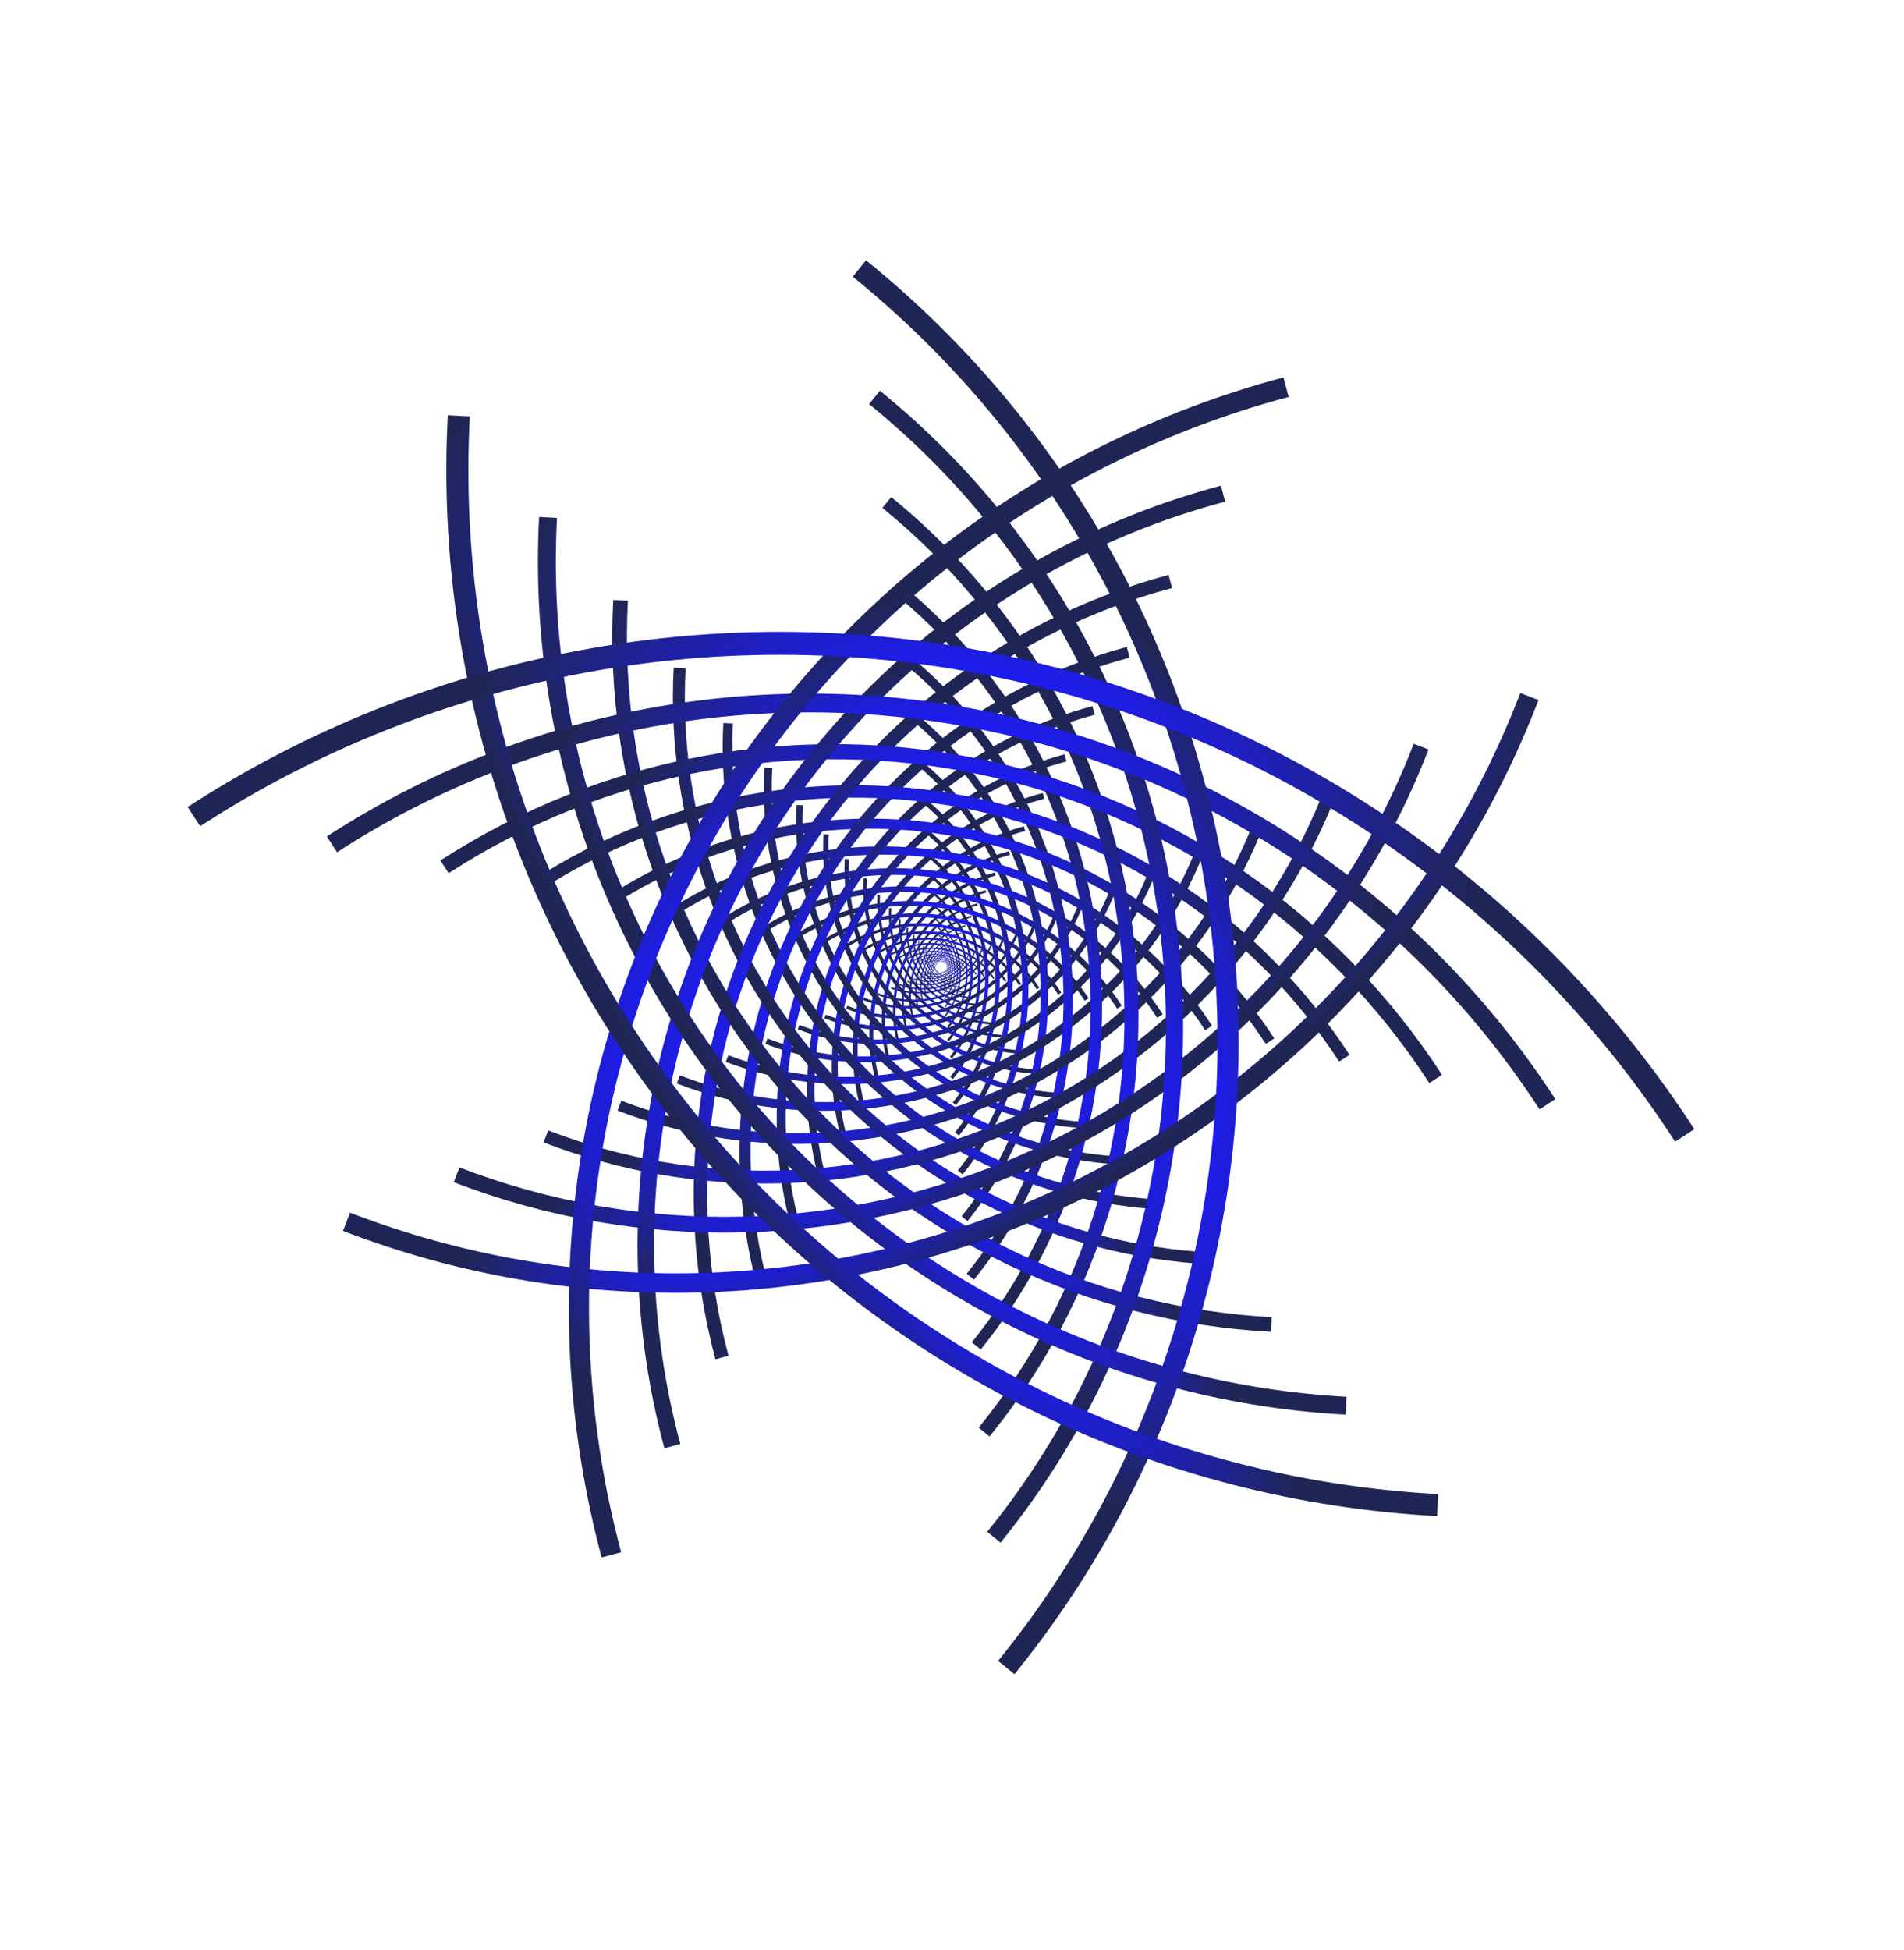 <svg width="83" height="85" viewBox="0 0 83 85" fill="none" xmlns="http://www.w3.org/2000/svg">
<g clip-path="url(#clip0_151_6735)">
<path d="M40.486 42.024C40.661 41.91 40.874 41.87 41.078 41.912C41.283 41.954 41.463 42.075 41.579 42.249" stroke="url(#paint0_radial_151_6735)" stroke-width="0.02" stroke-miterlimit="10"/>
<path d="M41.571 41.887C41.533 41.992 41.474 42.089 41.397 42.172C41.321 42.254 41.228 42.32 41.125 42.365C41.023 42.41 40.911 42.435 40.799 42.436C40.687 42.437 40.575 42.416 40.471 42.373" stroke="url(#paint1_radial_151_6735)" stroke-width="0.02" stroke-miterlimit="10"/>
<path d="M40.745 42.663C40.714 42.554 40.706 42.44 40.719 42.328C40.733 42.215 40.769 42.107 40.825 42.009C40.881 41.911 40.956 41.825 41.046 41.755C41.135 41.687 41.238 41.636 41.347 41.607" stroke="url(#paint2_radial_151_6735)" stroke-width="0.02" stroke-miterlimit="10"/>
<path d="M40.966 41.5C41.149 41.651 41.265 41.869 41.289 42.106C41.312 42.342 41.242 42.578 41.092 42.763" stroke="url(#paint3_radial_151_6735)" stroke-width="0.02" stroke-miterlimit="10"/>
<path d="M41.476 42.613C41.354 42.608 41.235 42.578 41.124 42.526C41.014 42.474 40.915 42.4 40.834 42.309C40.752 42.218 40.69 42.112 40.65 41.996C40.611 41.881 40.594 41.758 40.603 41.636" stroke="url(#paint4_radial_151_6735)" stroke-width="0.02" stroke-miterlimit="10"/>
<path d="M40.364 41.989C40.581 41.852 40.843 41.807 41.093 41.862C41.343 41.917 41.561 42.069 41.701 42.284" stroke="url(#paint5_radial_151_6735)" stroke-width="0.02" stroke-miterlimit="10"/>
<path d="M41.687 41.826C41.641 41.951 41.57 42.065 41.478 42.163C41.387 42.26 41.277 42.338 41.155 42.392C41.033 42.446 40.902 42.475 40.769 42.477C40.635 42.479 40.503 42.454 40.379 42.404" stroke="url(#paint6_radial_151_6735)" stroke-width="0.02" stroke-miterlimit="10"/>
<path d="M40.667 42.784C40.595 42.513 40.634 42.225 40.774 41.983C40.914 41.741 41.144 41.565 41.414 41.492" stroke="url(#paint7_radial_151_6735)" stroke-width="0.02" stroke-miterlimit="10"/>
<path d="M40.945 41.358C41.172 41.541 41.317 41.807 41.348 42.097C41.38 42.387 41.295 42.677 41.114 42.905" stroke="url(#paint8_radial_151_6735)" stroke-width="0.02" stroke-miterlimit="10"/>
<path d="M41.59 42.724C41.29 42.699 41.01 42.561 40.807 42.337C40.604 42.114 40.494 41.822 40.499 41.52" stroke="url(#paint9_radial_151_6735)" stroke-width="0.02" stroke-miterlimit="10"/>
<path d="M40.207 41.964C40.471 41.793 40.792 41.733 41.1 41.799C41.408 41.865 41.678 42.051 41.849 42.315" stroke="url(#paint10_radial_151_6735)" stroke-width="0.03" stroke-miterlimit="10"/>
<path d="M41.849 41.749C41.797 41.906 41.713 42.05 41.602 42.172C41.492 42.294 41.357 42.392 41.206 42.459C41.055 42.527 40.892 42.562 40.727 42.562C40.561 42.562 40.398 42.528 40.247 42.462" stroke="url(#paint11_radial_151_6735)" stroke-width="0.03" stroke-miterlimit="10"/>
<path d="M40.593 42.931C40.548 42.767 40.536 42.596 40.557 42.427C40.578 42.259 40.633 42.096 40.718 41.949C40.803 41.801 40.916 41.673 41.051 41.57C41.187 41.467 41.341 41.392 41.505 41.349" stroke="url(#paint12_radial_151_6735)" stroke-width="0.03" stroke-miterlimit="10"/>
<path d="M40.931 41.183C41.205 41.411 41.378 41.737 41.415 42.092C41.452 42.446 41.349 42.801 41.128 43.08" stroke="url(#paint13_radial_151_6735)" stroke-width="0.03" stroke-miterlimit="10"/>
<path d="M41.694 42.84C41.51 42.83 41.33 42.784 41.164 42.705C40.998 42.625 40.849 42.514 40.726 42.376C40.602 42.239 40.508 42.079 40.447 41.905C40.385 41.731 40.359 41.547 40.369 41.363" stroke="url(#paint14_radial_151_6735)" stroke-width="0.03" stroke-miterlimit="10"/>
<path d="M40.026 41.925C40.351 41.715 40.746 41.642 41.125 41.723C41.504 41.804 41.835 42.032 42.046 42.358" stroke="url(#paint15_radial_151_6735)" stroke-width="0.03" stroke-miterlimit="10"/>
<path d="M42.018 41.682C41.946 41.868 41.838 42.039 41.7 42.183C41.562 42.328 41.396 42.444 41.213 42.524C41.03 42.605 40.833 42.648 40.633 42.653C40.433 42.657 40.234 42.621 40.048 42.548" stroke="url(#paint16_radial_151_6735)" stroke-width="0.03" stroke-miterlimit="10"/>
<path d="M40.485 43.114C40.431 42.912 40.417 42.701 40.445 42.494C40.472 42.287 40.54 42.087 40.645 41.906C40.75 41.725 40.889 41.566 41.055 41.439C41.221 41.312 41.41 41.219 41.612 41.166" stroke="url(#paint17_radial_151_6735)" stroke-width="0.03" stroke-miterlimit="10"/>
<path d="M40.901 40.962C41.239 41.242 41.454 41.644 41.499 42.081C41.544 42.518 41.416 42.955 41.142 43.297" stroke="url(#paint18_radial_151_6735)" stroke-width="0.04" stroke-miterlimit="10"/>
<path d="M41.859 43.03C41.412 42.999 40.994 42.795 40.694 42.461C40.394 42.128 40.234 41.691 40.248 41.243" stroke="url(#paint19_radial_151_6735)" stroke-width="0.04" stroke-miterlimit="10"/>
<path d="M39.796 41.876C39.998 41.748 40.222 41.66 40.458 41.619C40.693 41.578 40.934 41.584 41.168 41.637C41.401 41.691 41.621 41.789 41.816 41.928C42.01 42.067 42.176 42.243 42.302 42.447" stroke="url(#paint20_radial_151_6735)" stroke-width="0.04" stroke-miterlimit="10"/>
<path d="M42.236 41.583C42.057 42.044 41.702 42.416 41.249 42.617C40.796 42.818 40.282 42.831 39.819 42.654" stroke="url(#paint21_radial_151_6735)" stroke-width="0.04" stroke-miterlimit="10"/>
<path d="M40.361 43.337C40.228 42.836 40.298 42.304 40.556 41.856C40.814 41.407 41.239 41.079 41.737 40.943" stroke="url(#paint22_radial_151_6735)" stroke-width="0.04" stroke-miterlimit="10"/>
<path d="M40.861 40.704C41.069 40.872 41.242 41.078 41.37 41.312C41.498 41.547 41.579 41.804 41.608 42.069C41.637 42.334 41.613 42.603 41.538 42.859C41.463 43.115 41.339 43.354 41.172 43.561" stroke="url(#paint23_radial_151_6735)" stroke-width="0.04" stroke-miterlimit="10"/>
<path d="M42.048 43.234C41.489 43.2 40.965 42.947 40.591 42.529C40.217 42.112 40.023 41.563 40.05 41.003" stroke="url(#paint24_radial_151_6735)" stroke-width="0.04" stroke-miterlimit="10"/>
<path d="M39.507 41.823C39.749 41.666 40.019 41.559 40.303 41.506C40.586 41.454 40.878 41.458 41.16 41.519C41.442 41.579 41.709 41.694 41.947 41.858C42.185 42.022 42.388 42.231 42.545 42.473" stroke="url(#paint25_radial_151_6735)" stroke-width="0.05" stroke-miterlimit="10"/>
<path d="M42.505 41.451C42.398 41.732 42.238 41.989 42.032 42.208C41.825 42.426 41.578 42.601 41.304 42.724C41.03 42.846 40.734 42.913 40.434 42.921C40.134 42.929 39.835 42.877 39.554 42.769" stroke="url(#paint26_radial_151_6735)" stroke-width="0.05" stroke-miterlimit="10"/>
<path d="M40.219 43.598C40.137 43.295 40.115 42.98 40.156 42.669C40.196 42.358 40.297 42.058 40.454 41.787C40.611 41.515 40.82 41.278 41.069 41.087C41.318 40.897 41.602 40.758 41.905 40.679" stroke="url(#paint27_radial_151_6735)" stroke-width="0.05" stroke-miterlimit="10"/>
<path d="M40.835 40.381C41.344 40.801 41.667 41.404 41.735 42.059C41.803 42.715 41.609 43.371 41.197 43.885" stroke="url(#paint28_radial_151_6735)" stroke-width="0.05" stroke-miterlimit="10"/>
<path d="M42.279 43.481C41.593 43.441 40.951 43.132 40.492 42.62C40.033 42.108 39.795 41.436 39.83 40.75" stroke="url(#paint29_radial_151_6735)" stroke-width="0.06" stroke-miterlimit="10"/>
<path d="M39.169 41.759C39.768 41.37 40.498 41.236 41.197 41.386C41.896 41.535 42.507 41.956 42.896 42.557" stroke="url(#paint30_radial_151_6735)" stroke-width="0.06" stroke-miterlimit="10"/>
<path d="M42.846 41.301C42.713 41.646 42.513 41.961 42.258 42.228C42.003 42.496 41.698 42.71 41.36 42.859C41.022 43.009 40.658 43.09 40.289 43.099C39.919 43.107 39.552 43.043 39.207 42.909" stroke="url(#paint31_radial_151_6735)" stroke-width="0.06" stroke-miterlimit="10"/>
<path d="M40.021 43.925C39.92 43.554 39.894 43.167 39.943 42.786C39.993 42.405 40.117 42.038 40.309 41.705C40.501 41.373 40.757 41.082 41.062 40.849C41.368 40.616 41.716 40.446 42.087 40.348" stroke="url(#paint32_radial_151_6735)" stroke-width="0.06" stroke-miterlimit="10"/>
<path d="M40.731 40.024C41.042 40.275 41.3 40.585 41.491 40.936C41.682 41.287 41.802 41.673 41.845 42.07C41.887 42.468 41.85 42.869 41.737 43.252C41.624 43.635 41.436 43.992 41.185 44.303" stroke="url(#paint33_radial_151_6735)" stroke-width="0.06" stroke-miterlimit="10"/>
<path d="M42.559 43.781C42.141 43.759 41.733 43.656 41.355 43.475C40.978 43.295 40.64 43.042 40.361 42.731C40.082 42.42 39.867 42.057 39.728 41.663C39.59 41.268 39.531 40.85 39.554 40.433" stroke="url(#paint34_radial_151_6735)" stroke-width="0.07" stroke-miterlimit="10"/>
<path d="M38.742 41.668C39.106 41.431 39.514 41.269 39.942 41.19C40.37 41.111 40.809 41.118 41.234 41.209C41.66 41.3 42.063 41.474 42.422 41.721C42.78 41.968 43.086 42.283 43.323 42.648" stroke="url(#paint35_radial_151_6735)" stroke-width="0.07" stroke-miterlimit="10"/>
<path d="M43.247 41.112C42.913 41.946 42.266 42.616 41.444 42.98C40.623 43.343 39.692 43.37 38.849 43.056" stroke="url(#paint36_radial_151_6735)" stroke-width="0.07" stroke-miterlimit="10"/>
<path d="M39.795 44.34C39.669 43.885 39.636 43.409 39.696 42.94C39.756 42.471 39.909 42.019 40.145 41.61C40.382 41.202 40.697 40.844 41.073 40.558C41.449 40.273 41.878 40.065 42.336 39.947" stroke="url(#paint37_radial_151_6735)" stroke-width="0.08" stroke-miterlimit="10"/>
<path d="M40.731 39.5C41.117 39.808 41.438 40.189 41.676 40.621C41.915 41.053 42.066 41.527 42.121 42.018C42.176 42.508 42.134 43.004 41.998 43.478C41.861 43.952 41.632 44.394 41.324 44.779" stroke="url(#paint38_radial_151_6735)" stroke-width="0.08" stroke-miterlimit="10"/>
<path d="M42.899 44.154C41.869 44.097 40.903 43.633 40.213 42.864C39.524 42.095 39.167 41.084 39.222 40.053" stroke="url(#paint39_radial_151_6735)" stroke-width="0.08" stroke-miterlimit="10"/>
<path d="M38.222 41.565C39.126 40.98 40.225 40.777 41.278 41.003C42.331 41.228 43.252 41.862 43.839 42.767" stroke="url(#paint40_radial_151_6735)" stroke-width="0.09" stroke-miterlimit="10"/>
<path d="M43.75 40.885C43.553 41.407 43.254 41.886 42.87 42.292C42.486 42.699 42.026 43.025 41.516 43.252C41.005 43.478 40.454 43.602 39.896 43.614C39.337 43.627 38.781 43.529 38.26 43.325" stroke="url(#paint41_radial_151_6735)" stroke-width="0.09" stroke-miterlimit="10"/>
<path d="M39.516 44.847C39.359 44.288 39.315 43.703 39.385 43.126C39.456 42.55 39.64 41.993 39.927 41.488C40.214 40.983 40.598 40.541 41.057 40.186C41.517 39.831 42.042 39.57 42.603 39.42" stroke="url(#paint42_radial_151_6735)" stroke-width="0.09" stroke-miterlimit="10"/>
<path d="M40.659 38.91C41.127 39.288 41.516 39.756 41.803 40.285C42.091 40.815 42.271 41.395 42.333 41.994C42.395 42.593 42.339 43.199 42.167 43.775C41.995 44.352 41.71 44.889 41.33 45.356" stroke="url(#paint43_radial_151_6735)" stroke-width="0.1" stroke-miterlimit="10"/>
<path d="M43.325 44.615C42.698 44.585 42.082 44.43 41.514 44.161C40.947 43.891 40.438 43.511 40.017 43.044C39.597 42.576 39.274 42.029 39.066 41.436C38.858 40.843 38.77 40.214 38.807 39.587" stroke="url(#paint44_radial_151_6735)" stroke-width="0.1" stroke-miterlimit="10"/>
<path d="M37.588 41.438C38.695 40.721 40.042 40.473 41.332 40.749C42.623 41.025 43.751 41.802 44.469 42.91" stroke="url(#paint45_radial_151_6735)" stroke-width="0.11" stroke-miterlimit="10"/>
<path d="M44.369 40.596C44.123 41.232 43.753 41.813 43.282 42.305C42.81 42.798 42.246 43.192 41.621 43.465C40.997 43.738 40.324 43.885 39.642 43.898C38.96 43.91 38.283 43.788 37.648 43.538" stroke="url(#paint46_radial_151_6735)" stroke-width="0.11" stroke-miterlimit="10"/>
<path d="M39.162 45.459C38.793 44.074 38.988 42.601 39.704 41.361C40.42 40.122 41.599 39.218 42.982 38.848" stroke="url(#paint47_radial_151_6735)" stroke-width="0.11" stroke-miterlimit="10"/>
<path d="M40.566 38.177C41.146 38.638 41.63 39.208 41.988 39.856C42.347 40.504 42.574 41.217 42.657 41.953C42.74 42.688 42.676 43.433 42.47 44.144C42.264 44.855 41.92 45.518 41.456 46.095" stroke="url(#paint48_radial_151_6735)" stroke-width="0.12" stroke-miterlimit="10"/>
<path d="M43.848 45.182C42.295 45.097 40.839 44.4 39.799 43.242C38.759 42.084 38.221 40.56 38.304 39.007" stroke="url(#paint49_radial_151_6735)" stroke-width="0.12" stroke-miterlimit="10"/>
<path d="M36.807 41.279C38.164 40.399 39.816 40.095 41.399 40.434C42.982 40.773 44.367 41.726 45.248 43.085" stroke="url(#paint50_radial_151_6735)" stroke-width="0.13" stroke-miterlimit="10"/>
<path d="M45.121 40.251C44.823 41.031 44.374 41.744 43.8 42.35C43.225 42.955 42.537 43.442 41.774 43.781C41.011 44.12 40.189 44.306 39.355 44.327C38.52 44.348 37.689 44.204 36.91 43.903" stroke="url(#paint51_radial_151_6735)" stroke-width="0.14" stroke-miterlimit="10"/>
<path d="M38.725 46.181C38.277 44.489 38.515 42.69 39.387 41.175C40.26 39.66 41.696 38.552 43.383 38.093" stroke="url(#paint52_radial_151_6735)" stroke-width="0.14" stroke-miterlimit="10"/>
<path d="M40.466 37.279C41.886 38.433 42.792 40.104 42.982 41.924C43.173 43.744 42.633 45.564 41.481 46.985" stroke="url(#paint53_radial_151_6735)" stroke-width="0.15" stroke-miterlimit="10"/>
<path d="M44.512 45.856C42.609 45.75 40.825 44.894 39.55 43.475C38.275 42.056 37.614 40.191 37.71 38.287" stroke="url(#paint54_radial_151_6735)" stroke-width="0.15" stroke-miterlimit="10"/>
<path d="M35.844 41.082C37.511 40.005 39.537 39.635 41.478 40.052C43.419 40.469 45.116 41.639 46.197 43.306" stroke="url(#paint55_radial_151_6735)" stroke-width="0.16" stroke-miterlimit="10"/>
<path d="M46.052 39.831C45.684 40.788 45.131 41.663 44.425 42.405C43.719 43.148 42.874 43.744 41.937 44.159C41.001 44.574 39.991 44.8 38.966 44.825C37.942 44.85 36.922 44.672 35.966 44.303" stroke="url(#paint56_radial_151_6735)" stroke-width="0.17" stroke-miterlimit="10"/>
<path d="M38.259 47.12C37.982 46.089 37.911 45.014 38.05 43.956C38.189 42.898 38.536 41.877 39.069 40.954C39.603 40.03 40.315 39.221 41.162 38.574C42.009 37.926 42.976 37.452 44.007 37.178" stroke="url(#paint57_radial_151_6735)" stroke-width="0.17" stroke-miterlimit="10"/>
<path d="M40.337 36.187C41.204 36.887 41.924 37.751 42.457 38.729C42.989 39.708 43.324 40.781 43.442 41.889C43.559 42.996 43.457 44.116 43.142 45.183C42.826 46.251 42.303 47.245 41.603 48.11" stroke="url(#paint58_radial_151_6735)" stroke-width="0.18" stroke-miterlimit="10"/>
<path d="M45.265 46.713C42.931 46.587 40.741 45.54 39.176 43.802C37.612 42.063 36.8 39.775 36.92 37.44" stroke="url(#paint59_radial_151_6735)" stroke-width="0.19" stroke-miterlimit="10"/>
<path d="M34.675 40.849C36.717 39.526 39.201 39.068 41.581 39.578C43.962 40.087 46.044 41.521 47.369 43.565" stroke="url(#paint60_radial_151_6735)" stroke-width="0.2" stroke-miterlimit="10"/>
<path d="M47.172 39.29C46.259 41.656 44.444 43.562 42.127 44.589C39.809 45.616 37.178 45.68 34.811 44.768" stroke="url(#paint61_radial_151_6735)" stroke-width="0.2" stroke-miterlimit="10"/>
<path d="M37.619 48.314C36.935 45.761 37.293 43.041 38.614 40.754C39.935 38.466 42.111 36.798 44.662 36.117" stroke="url(#paint62_radial_151_6735)" stroke-width="0.21" stroke-miterlimit="10"/>
<path d="M40.196 34.835C42.329 36.571 43.687 39.082 43.973 41.817C44.258 44.552 43.447 47.287 41.718 49.423" stroke="url(#paint63_radial_151_6735)" stroke-width="0.22" stroke-miterlimit="10"/>
<path d="M46.22 47.75C43.36 47.593 40.678 46.306 38.764 44.172C36.85 42.038 35.861 39.232 36.014 36.37" stroke="url(#paint64_radial_151_6735)" stroke-width="0.23" stroke-miterlimit="10"/>
<path d="M33.233 40.566C34.472 39.761 35.858 39.209 37.312 38.94C38.766 38.672 40.258 38.693 41.704 39.002C43.15 39.311 44.521 39.903 45.739 40.743C46.956 41.583 47.997 42.655 48.8 43.897" stroke="url(#paint65_radial_151_6735)" stroke-width="0.24" stroke-miterlimit="10"/>
<path d="M48.565 38.669C48.012 40.106 47.181 41.419 46.12 42.534C45.059 43.649 43.788 44.544 42.38 45.167C40.973 45.79 39.456 46.13 37.917 46.166C36.378 46.202 34.846 45.935 33.41 45.379" stroke="url(#paint66_radial_151_6735)" stroke-width="0.25" stroke-miterlimit="10"/>
<path d="M36.808 49.66C36.39 48.106 36.284 46.485 36.494 44.889C36.705 43.294 37.228 41.757 38.035 40.365C38.842 38.974 39.916 37.756 41.195 36.782C42.475 35.807 43.934 35.096 45.49 34.688" stroke="url(#paint67_radial_151_6735)" stroke-width="0.26" stroke-miterlimit="10"/>
<path d="M39.989 33.185C42.61 35.316 44.279 38.4 44.63 41.76C44.98 45.119 43.983 48.479 41.859 51.102" stroke="url(#paint68_radial_151_6735)" stroke-width="0.27" stroke-miterlimit="10"/>
<path d="M47.403 49.05C43.893 48.858 40.601 47.281 38.249 44.664C35.898 42.047 34.68 38.605 34.861 35.093" stroke="url(#paint69_radial_151_6735)" stroke-width="0.28" stroke-miterlimit="10"/>
<path d="M31.462 40.213C32.983 39.226 34.682 38.548 36.465 38.218C38.248 37.889 40.078 37.913 41.852 38.291C43.626 38.669 45.308 39.393 46.803 40.421C48.298 41.449 49.576 42.761 50.564 44.283" stroke="url(#paint70_radial_151_6735)" stroke-width="0.29" stroke-miterlimit="10"/>
<path d="M50.278 37.885C48.908 41.444 46.181 44.312 42.697 45.859C39.213 47.407 35.256 47.506 31.695 46.136" stroke="url(#paint71_radial_151_6735)" stroke-width="0.31" stroke-miterlimit="10"/>
<path d="M35.852 51.371C35.343 49.469 35.213 47.486 35.47 45.535C35.727 43.583 36.366 41.702 37.35 39.999C38.335 38.295 39.645 36.803 41.207 35.608C42.769 34.412 44.551 33.536 46.452 33.031" stroke="url(#paint72_radial_151_6735)" stroke-width="0.32" stroke-miterlimit="10"/>
<path d="M39.741 31.165C41.334 32.456 42.658 34.047 43.636 35.849C44.615 37.651 45.228 39.628 45.443 41.667C45.657 43.706 45.467 45.767 44.885 47.731C44.302 49.696 43.338 51.526 42.047 53.117" stroke="url(#paint73_radial_151_6735)" stroke-width="0.33" stroke-miterlimit="10"/>
<path d="M48.837 50.585C46.706 50.468 44.618 49.933 42.694 49.009C40.769 48.085 39.045 46.791 37.62 45.2C36.195 43.61 35.097 41.755 34.389 39.74C33.681 37.726 33.376 35.592 33.492 33.461" stroke="url(#paint74_radial_151_6735)" stroke-width="0.35" stroke-miterlimit="10"/>
<path d="M29.268 39.795C31.132 38.585 33.217 37.754 35.404 37.351C37.59 36.947 39.835 36.979 42.01 37.445C44.185 37.91 46.247 38.8 48.079 40.062C49.91 41.326 51.476 42.937 52.685 44.805" stroke="url(#paint75_radial_151_6735)" stroke-width="0.36" stroke-miterlimit="10"/>
<path d="M52.371 36.924C50.69 41.291 47.344 44.81 43.069 46.709C38.793 48.607 33.938 48.728 29.57 47.047" stroke="url(#paint76_radial_151_6735)" stroke-width="0.38" stroke-miterlimit="10"/>
<path d="M34.677 53.463C33.417 48.753 34.079 43.737 36.516 39.518C38.953 35.299 42.966 32.222 47.673 30.965" stroke="url(#paint77_radial_151_6735)" stroke-width="0.39" stroke-miterlimit="10"/>
<path d="M39.475 28.704C43.419 31.906 45.931 36.543 46.461 41.594C46.991 46.646 45.494 51.699 42.299 55.644" stroke="url(#paint78_radial_151_6735)" stroke-width="0.41" stroke-miterlimit="10"/>
<path d="M50.601 52.499C47.986 52.361 45.424 51.709 43.061 50.579C40.698 49.45 38.58 47.866 36.829 45.918C35.077 43.97 33.726 41.696 32.853 39.226C31.98 36.756 31.602 34.139 31.741 31.523" stroke="url(#paint79_radial_151_6735)" stroke-width="0.42" stroke-miterlimit="10"/>
<path d="M26.63 39.24C31.251 36.244 36.873 35.208 42.261 36.359C47.648 37.511 52.361 40.754 55.362 45.378" stroke="url(#paint80_radial_151_6735)" stroke-width="0.44" stroke-miterlimit="10"/>
<path d="M54.931 35.746C52.879 41.102 48.784 45.422 43.546 47.755C38.308 50.089 32.357 50.245 27 48.189" stroke="url(#paint81_radial_151_6735)" stroke-width="0.46" stroke-miterlimit="10"/>
<path d="M33.239 56.024C31.699 50.246 32.513 44.095 35.502 38.921C38.491 33.748 43.412 29.974 49.183 28.428" stroke="url(#paint82_radial_151_6735)" stroke-width="0.48" stroke-miterlimit="10"/>
<path d="M39.098 25.636C43.934 29.561 47.015 35.245 47.664 41.438C48.312 47.631 46.476 53.827 42.558 58.661" stroke="url(#paint83_radial_151_6735)" stroke-width="0.5" stroke-miterlimit="10"/>
<path d="M52.761 54.851C46.285 54.503 40.21 51.596 35.871 46.77C31.533 41.943 29.287 35.592 29.627 29.113" stroke="url(#paint84_radial_151_6735)" stroke-width="0.52" stroke-miterlimit="10"/>
<path d="M23.378 38.587C29.044 34.914 35.938 33.645 42.544 35.058C49.149 36.471 54.926 40.452 58.602 46.123" stroke="url(#paint85_radial_151_6735)" stroke-width="0.54" stroke-miterlimit="10"/>
<path d="M58.081 34.299C56.831 37.552 54.953 40.527 52.554 43.053C50.155 45.579 47.282 47.607 44.098 49.021C40.915 50.435 37.483 51.208 34 51.296C30.516 51.383 27.049 50.783 23.796 49.53" stroke="url(#paint86_radial_151_6735)" stroke-width="0.56" stroke-miterlimit="10"/>
<path d="M31.471 59.166C29.581 52.084 30.578 44.543 34.242 38.201C37.907 31.859 43.94 27.234 51.016 25.343" stroke="url(#paint87_radial_151_6735)" stroke-width="0.59" stroke-miterlimit="10"/>
<path d="M38.657 21.9C41.595 24.284 44.035 27.224 45.839 30.55C47.642 33.877 48.773 37.525 49.167 41.288C49.561 45.05 49.21 48.853 48.135 52.479C47.06 56.104 45.281 59.482 42.9 62.418" stroke="url(#paint88_radial_151_6735)" stroke-width="0.61" stroke-miterlimit="10"/>
<path d="M55.42 57.729C51.487 57.52 47.633 56.537 44.079 54.837C40.524 53.137 37.339 50.753 34.705 47.822C32.07 44.891 30.038 41.47 28.726 37.754C27.413 34.038 26.844 30.101 27.052 26.167" stroke="url(#paint89_radial_151_6735)" stroke-width="0.64" stroke-miterlimit="10"/>
<path d="M19.377 37.782C26.327 33.278 34.783 31.721 42.885 33.454C50.988 35.188 58.073 40.069 62.583 47.026" stroke="url(#paint90_radial_151_6735)" stroke-width="0.66" stroke-miterlimit="10"/>
<path d="M61.949 32.542C58.851 40.596 52.681 47.087 44.797 50.587C36.912 54.086 27.957 54.308 19.903 51.204" stroke="url(#paint91_radial_151_6735)" stroke-width="0.69" stroke-miterlimit="10"/>
<path d="M29.309 63.031C28.155 58.726 27.861 54.236 28.443 49.818C29.025 45.4 30.473 41.141 32.702 37.285C34.932 33.429 37.901 30.052 41.438 27.346C44.975 24.64 49.011 22.659 53.316 21.516" stroke="url(#paint92_radial_151_6735)" stroke-width="0.72" stroke-miterlimit="10"/>
<path d="M38.121 17.321C41.724 20.243 44.716 23.847 46.928 27.926C49.139 32.004 50.526 36.478 51.009 41.092C51.492 45.705 51.062 50.367 49.744 54.813C48.425 59.258 46.244 63.4 43.325 67" stroke="url(#paint93_radial_151_6735)" stroke-width="0.75" stroke-miterlimit="10"/>
<path d="M58.675 61.268C48.937 60.737 39.805 56.362 33.283 49.103C26.761 41.844 23.382 32.295 23.89 22.553" stroke="url(#paint94_radial_151_6735)" stroke-width="0.78" stroke-miterlimit="10"/>
<path d="M14.47 36.801C18.689 34.064 23.406 32.186 28.353 31.274C33.299 30.362 38.377 30.434 43.298 31.486C48.218 32.538 52.884 34.549 57.029 37.405C61.175 40.26 64.717 43.904 67.456 48.129" stroke="url(#paint95_radial_151_6735)" stroke-width="0.82" stroke-miterlimit="10"/>
<path d="M66.671 30.358C64.792 35.25 61.967 39.723 58.358 43.522C54.749 47.32 50.427 50.369 45.639 52.495C40.85 54.621 35.689 55.782 30.45 55.912C25.211 56.042 19.997 55.138 15.106 53.252" stroke="url(#paint96_radial_151_6735)" stroke-width="0.85" stroke-miterlimit="10"/>
<path d="M26.652 67.769C25.239 62.492 24.879 56.989 25.592 51.575C26.306 46.161 28.079 40.941 30.81 36.215C33.541 31.488 37.178 27.348 41.511 24.029C45.844 20.71 50.789 18.279 56.063 16.875" stroke="url(#paint97_radial_151_6735)" stroke-width="0.88" stroke-miterlimit="10"/>
<path d="M37.463 11.702C41.888 15.287 45.564 19.709 48.281 24.714C50.998 29.72 52.702 35.212 53.297 40.875C53.892 46.538 53.365 52.262 51.747 57.719C50.129 63.177 47.451 68.26 43.867 72.68" stroke="url(#paint98_radial_151_6735)" stroke-width="0.92" stroke-miterlimit="10"/>
<path d="M62.672 65.601C50.726 64.958 39.52 59.596 31.517 50.693C23.515 41.789 19.372 30.074 20 18.123" stroke="url(#paint99_radial_151_6735)" stroke-width="0.96" stroke-miterlimit="10"/>
<path d="M8.452 35.591C18.904 28.815 31.623 26.473 43.81 29.078C55.998 31.684 66.657 39.025 73.442 49.487" stroke="url(#paint100_radial_151_6735)" stroke-miterlimit="10"/>
</g>
<defs>
<radialGradient id="paint0_radial_151_6735" cx="0" cy="0" r="1" gradientUnits="userSpaceOnUse" gradientTransform="translate(41.032 42.136) rotate(147.047) scale(0.398 0.392)">
<stop stop-color="#1F2471"/>
<stop offset="0.566" stop-color="#1E1CEF"/>
<stop offset="1" stop-color="#1F2656"/>
</radialGradient>
<radialGradient id="paint1_radial_151_6735" cx="0" cy="0" r="1" gradientUnits="userSpaceOnUse" gradientTransform="translate(41.067 42.201) rotate(147.047) scale(0.593 0.18)">
<stop stop-color="#1F2471"/>
<stop offset="0.566" stop-color="#1E1CEF"/>
<stop offset="1" stop-color="#1F2656"/>
</radialGradient>
<radialGradient id="paint2_radial_151_6735" cx="0" cy="0" r="1" gradientUnits="userSpaceOnUse" gradientTransform="translate(41.034 42.117) rotate(147.047) scale(0.54 0.3)">
<stop stop-color="#1F2471"/>
<stop offset="0.566" stop-color="#1E1CEF"/>
<stop offset="1" stop-color="#1F2656"/>
</radialGradient>
<radialGradient id="paint3_radial_151_6735" cx="0" cy="0" r="1" gradientUnits="userSpaceOnUse" gradientTransform="translate(41.047 42.12) rotate(147.047) scale(0.311 0.564)">
<stop stop-color="#1F2471"/>
<stop offset="0.566" stop-color="#1E1CEF"/>
<stop offset="1" stop-color="#1F2656"/>
</radialGradient>
<radialGradient id="paint4_radial_151_6735" cx="0" cy="0" r="1" gradientUnits="userSpaceOnUse" gradientTransform="translate(40.963 42.175) rotate(147.047) scale(0.192 0.647)">
<stop stop-color="#1F2471"/>
<stop offset="0.566" stop-color="#1E1CEF"/>
<stop offset="1" stop-color="#1F2656"/>
</radialGradient>
<radialGradient id="paint5_radial_151_6735" cx="0" cy="0" r="1" gradientUnits="userSpaceOnUse" gradientTransform="translate(41.032 42.136) rotate(147.047) scale(0.481 0.487)">
<stop stop-color="#1F2471"/>
<stop offset="0.566" stop-color="#1E1CEF"/>
<stop offset="1" stop-color="#1F2656"/>
</radialGradient>
<radialGradient id="paint6_radial_151_6735" cx="0" cy="0" r="1" gradientUnits="userSpaceOnUse" gradientTransform="translate(41.087 42.198) rotate(147.047) scale(0.706 0.212)">
<stop stop-color="#1F2471"/>
<stop offset="0.566" stop-color="#1E1CEF"/>
<stop offset="1" stop-color="#1F2656"/>
</radialGradient>
<radialGradient id="paint7_radial_151_6735" cx="0" cy="0" r="1" gradientUnits="userSpaceOnUse" gradientTransform="translate(41.027 42.117) rotate(147.047) scale(0.665 0.364)">
<stop stop-color="#1F2471"/>
<stop offset="0.566" stop-color="#1E1CEF"/>
<stop offset="1" stop-color="#1F2656"/>
</radialGradient>
<radialGradient id="paint8_radial_151_6735" cx="0" cy="0" r="1" gradientUnits="userSpaceOnUse" gradientTransform="translate(41.052 42.117) rotate(147.047) scale(0.377 0.695)">
<stop stop-color="#1F2471"/>
<stop offset="0.566" stop-color="#1E1CEF"/>
<stop offset="1" stop-color="#1F2656"/>
</radialGradient>
<radialGradient id="paint9_radial_151_6735" cx="0" cy="0" r="1" gradientUnits="userSpaceOnUse" gradientTransform="translate(40.96 42.177) rotate(147.047) scale(0.231 0.802)">
<stop stop-color="#1F2471"/>
<stop offset="0.566" stop-color="#1E1CEF"/>
<stop offset="1" stop-color="#1F2656"/>
</radialGradient>
<radialGradient id="paint10_radial_151_6735" cx="0" cy="0" r="1" gradientUnits="userSpaceOnUse" gradientTransform="translate(41.028 42.14) rotate(147.047) scale(0.593 0.594)">
<stop stop-color="#1F2471"/>
<stop offset="0.566" stop-color="#1E1CEF"/>
<stop offset="1" stop-color="#1F2656"/>
</radialGradient>
<radialGradient id="paint11_radial_151_6735" cx="0" cy="0" r="1" gradientUnits="userSpaceOnUse" gradientTransform="translate(41.119 42.215) rotate(147.047) scale(0.866 0.267)">
<stop stop-color="#1F2471"/>
<stop offset="0.566" stop-color="#1E1CEF"/>
<stop offset="1" stop-color="#1F2656"/>
</radialGradient>
<radialGradient id="paint12_radial_151_6735" cx="0" cy="0" r="1" gradientUnits="userSpaceOnUse" gradientTransform="translate(41.032 42.113) rotate(147.047) scale(0.813 0.448)">
<stop stop-color="#1F2471"/>
<stop offset="0.566" stop-color="#1E1CEF"/>
<stop offset="1" stop-color="#1F2656"/>
</radialGradient>
<radialGradient id="paint13_radial_151_6735" cx="0" cy="0" r="1" gradientUnits="userSpaceOnUse" gradientTransform="translate(41.055 42.115) rotate(147.047) scale(0.464 0.849)">
<stop stop-color="#1F2471"/>
<stop offset="0.566" stop-color="#1E1CEF"/>
<stop offset="1" stop-color="#1F2656"/>
</radialGradient>
<radialGradient id="paint14_radial_151_6735" cx="0" cy="0" r="1" gradientUnits="userSpaceOnUse" gradientTransform="translate(40.919 42.175) rotate(147.047) scale(0.289 0.98)">
<stop stop-color="#1F2471"/>
<stop offset="0.566" stop-color="#1E1CEF"/>
<stop offset="1" stop-color="#1F2656"/>
</radialGradient>
<radialGradient id="paint15_radial_151_6735" cx="0" cy="0" r="1" gradientUnits="userSpaceOnUse" gradientTransform="translate(41.036 42.141) rotate(147.047) scale(0.73 0.731)">
<stop stop-color="#1F2471"/>
<stop offset="0.566" stop-color="#1E1CEF"/>
<stop offset="1" stop-color="#1F2656"/>
</radialGradient>
<radialGradient id="paint16_radial_151_6735" cx="0" cy="0" r="1" gradientUnits="userSpaceOnUse" gradientTransform="translate(41.111 42.236) rotate(147.047) scale(1.062 0.317)">
<stop stop-color="#1F2471"/>
<stop offset="0.566" stop-color="#1E1CEF"/>
<stop offset="1" stop-color="#1F2656"/>
</radialGradient>
<radialGradient id="paint17_radial_151_6735" cx="0" cy="0" r="1" gradientUnits="userSpaceOnUse" gradientTransform="translate(41.028 42.107) rotate(147.047) scale(1.003 0.55)">
<stop stop-color="#1F2471"/>
<stop offset="0.566" stop-color="#1E1CEF"/>
<stop offset="1" stop-color="#1F2656"/>
</radialGradient>
<radialGradient id="paint18_radial_151_6735" cx="0" cy="0" r="1" gradientUnits="userSpaceOnUse" gradientTransform="translate(41.054 42.109) rotate(147.047) scale(0.572 1.046)">
<stop stop-color="#1F2471"/>
<stop offset="0.566" stop-color="#1E1CEF"/>
<stop offset="1" stop-color="#1F2656"/>
</radialGradient>
<radialGradient id="paint19_radial_151_6735" cx="0" cy="0" r="1" gradientUnits="userSpaceOnUse" gradientTransform="translate(40.924 42.221) rotate(147.047) scale(0.345 1.188)">
<stop stop-color="#1F2471"/>
<stop offset="0.566" stop-color="#1E1CEF"/>
<stop offset="1" stop-color="#1F2656"/>
</radialGradient>
<radialGradient id="paint20_radial_151_6735" cx="0" cy="0" r="1" gradientUnits="userSpaceOnUse" gradientTransform="translate(41.049 42.161) rotate(147.047) scale(0.896 0.921)">
<stop stop-color="#1F2471"/>
<stop offset="0.566" stop-color="#1E1CEF"/>
<stop offset="1" stop-color="#1F2656"/>
</radialGradient>
<radialGradient id="paint21_radial_151_6735" cx="0" cy="0" r="1" gradientUnits="userSpaceOnUse" gradientTransform="translate(41.124 42.267) rotate(147.047) scale(1.306 0.385)">
<stop stop-color="#1F2471"/>
<stop offset="0.566" stop-color="#1E1CEF"/>
<stop offset="1" stop-color="#1F2656"/>
</radialGradient>
<radialGradient id="paint22_radial_151_6735" cx="0" cy="0" r="1" gradientUnits="userSpaceOnUse" gradientTransform="translate(41.024 42.101) rotate(147.047) scale(1.228 0.676)">
<stop stop-color="#1F2471"/>
<stop offset="0.566" stop-color="#1E1CEF"/>
<stop offset="1" stop-color="#1F2656"/>
</radialGradient>
<radialGradient id="paint23_radial_151_6735" cx="0" cy="0" r="1" gradientUnits="userSpaceOnUse" gradientTransform="translate(41.059 42.105) rotate(147.047) scale(0.698 1.283)">
<stop stop-color="#1F2471"/>
<stop offset="0.566" stop-color="#1E1CEF"/>
<stop offset="1" stop-color="#1F2656"/>
</radialGradient>
<radialGradient id="paint24_radial_151_6735" cx="0" cy="0" r="1" gradientUnits="userSpaceOnUse" gradientTransform="translate(40.88 42.228) rotate(147.047) scale(0.433 1.479)">
<stop stop-color="#1F2471"/>
<stop offset="0.566" stop-color="#1E1CEF"/>
<stop offset="1" stop-color="#1F2656"/>
</radialGradient>
<radialGradient id="paint25_radial_151_6735" cx="0" cy="0" r="1" gradientUnits="userSpaceOnUse" gradientTransform="translate(41.026 42.148) rotate(147.047) scale(1.098 1.099)">
<stop stop-color="#1F2471"/>
<stop offset="0.566" stop-color="#1E1CEF"/>
<stop offset="1" stop-color="#1F2656"/>
</radialGradient>
<radialGradient id="paint26_radial_151_6735" cx="0" cy="0" r="1" gradientUnits="userSpaceOnUse" gradientTransform="translate(41.15 42.296) rotate(147.047) scale(1.596 0.471)">
<stop stop-color="#1F2471"/>
<stop offset="0.566" stop-color="#1E1CEF"/>
<stop offset="1" stop-color="#1F2656"/>
</radialGradient>
<radialGradient id="paint27_radial_151_6735" cx="0" cy="0" r="1" gradientUnits="userSpaceOnUse" gradientTransform="translate(41.03 42.089) rotate(147.047) scale(1.501 0.826)">
<stop stop-color="#1F2471"/>
<stop offset="0.566" stop-color="#1E1CEF"/>
<stop offset="1" stop-color="#1F2656"/>
</radialGradient>
<radialGradient id="paint28_radial_151_6735" cx="0" cy="0" r="1" gradientUnits="userSpaceOnUse" gradientTransform="translate(41.065 42.101) rotate(147.047) scale(0.859 1.568)">
<stop stop-color="#1F2471"/>
<stop offset="0.566" stop-color="#1E1CEF"/>
<stop offset="1" stop-color="#1F2656"/>
</radialGradient>
<radialGradient id="paint29_radial_151_6735" cx="0" cy="0" r="1" gradientUnits="userSpaceOnUse" gradientTransform="translate(40.847 42.249) rotate(147.047) scale(0.531 1.812)">
<stop stop-color="#1F2471"/>
<stop offset="0.566" stop-color="#1E1CEF"/>
<stop offset="1" stop-color="#1F2656"/>
</radialGradient>
<radialGradient id="paint30_radial_151_6735" cx="0" cy="0" r="1" gradientUnits="userSpaceOnUse" gradientTransform="translate(41.032 42.158) rotate(147.047) scale(1.347 1.348)">
<stop stop-color="#1F2471"/>
<stop offset="0.566" stop-color="#1E1CEF"/>
<stop offset="1" stop-color="#1F2656"/>
</radialGradient>
<radialGradient id="paint31_radial_151_6735" cx="0" cy="0" r="1" gradientUnits="userSpaceOnUse" gradientTransform="translate(41.172 42.33) rotate(147.047) scale(1.964 0.582)">
<stop stop-color="#1F2471"/>
<stop offset="0.566" stop-color="#1E1CEF"/>
<stop offset="1" stop-color="#1F2656"/>
</radialGradient>
<radialGradient id="paint32_radial_151_6735" cx="0" cy="0" r="1" gradientUnits="userSpaceOnUse" gradientTransform="translate(41.014 42.075) rotate(147.047) scale(1.84 1.012)">
<stop stop-color="#1F2471"/>
<stop offset="0.566" stop-color="#1E1CEF"/>
<stop offset="1" stop-color="#1F2656"/>
</radialGradient>
<radialGradient id="paint33_radial_151_6735" cx="0" cy="0" r="1" gradientUnits="userSpaceOnUse" gradientTransform="translate(41.021 42.123) rotate(147.047) scale(1.049 1.919)">
<stop stop-color="#1F2471"/>
<stop offset="0.566" stop-color="#1E1CEF"/>
<stop offset="1" stop-color="#1F2656"/>
</radialGradient>
<radialGradient id="paint34_radial_151_6735" cx="0" cy="0" r="1" gradientUnits="userSpaceOnUse" gradientTransform="translate(40.8 42.273) rotate(147.047) scale(0.656 2.222)">
<stop stop-color="#1F2471"/>
<stop offset="0.566" stop-color="#1E1CEF"/>
<stop offset="1" stop-color="#1F2656"/>
</radialGradient>
<radialGradient id="paint35_radial_151_6735" cx="0" cy="0" r="1" gradientUnits="userSpaceOnUse" gradientTransform="translate(41.032 42.158) rotate(147.047) scale(1.656 1.657)">
<stop stop-color="#1F2471"/>
<stop offset="0.566" stop-color="#1E1CEF"/>
<stop offset="1" stop-color="#1F2656"/>
</radialGradient>
<radialGradient id="paint36_radial_151_6735" cx="0" cy="0" r="1" gradientUnits="userSpaceOnUse" gradientTransform="translate(41.219 42.348) rotate(147.047) scale(2.374 0.695)">
<stop stop-color="#1F2471"/>
<stop offset="0.566" stop-color="#1E1CEF"/>
<stop offset="1" stop-color="#1F2656"/>
</radialGradient>
<radialGradient id="paint37_radial_151_6735" cx="0" cy="0" r="1" gradientUnits="userSpaceOnUse" gradientTransform="translate(41.015 42.066) rotate(147.047) scale(2.261 1.244)">
<stop stop-color="#1F2471"/>
<stop offset="0.566" stop-color="#1E1CEF"/>
<stop offset="1" stop-color="#1F2656"/>
</radialGradient>
<radialGradient id="paint38_radial_151_6735" cx="0" cy="0" r="1" gradientUnits="userSpaceOnUse" gradientTransform="translate(41.109 42.087) rotate(147.047) scale(1.284 2.376)">
<stop stop-color="#1F2471"/>
<stop offset="0.566" stop-color="#1E1CEF"/>
<stop offset="1" stop-color="#1F2656"/>
</radialGradient>
<radialGradient id="paint39_radial_151_6735" cx="0" cy="0" r="1" gradientUnits="userSpaceOnUse" gradientTransform="translate(40.748 42.306) rotate(147.047) scale(0.8 2.721)">
<stop stop-color="#1F2471"/>
<stop offset="0.566" stop-color="#1E1CEF"/>
<stop offset="1" stop-color="#1F2656"/>
</radialGradient>
<radialGradient id="paint40_radial_151_6735" cx="0" cy="0" r="1" gradientUnits="userSpaceOnUse" gradientTransform="translate(41.031 42.166) rotate(147.047) scale(2.03 2.032)">
<stop stop-color="#1F2471"/>
<stop offset="0.566" stop-color="#1E1CEF"/>
<stop offset="1" stop-color="#1F2656"/>
</radialGradient>
<radialGradient id="paint41_radial_151_6735" cx="0" cy="0" r="1" gradientUnits="userSpaceOnUse" gradientTransform="translate(41.229 42.45) rotate(147.047) scale(2.967 0.88)">
<stop stop-color="#1F2471"/>
<stop offset="0.566" stop-color="#1E1CEF"/>
<stop offset="1" stop-color="#1F2656"/>
</radialGradient>
<radialGradient id="paint42_radial_151_6735" cx="0" cy="0" r="1" gradientUnits="userSpaceOnUse" gradientTransform="translate(41.001 42.044) rotate(147.047) scale(2.771 1.544)">
<stop stop-color="#1F2471"/>
<stop offset="0.566" stop-color="#1E1CEF"/>
<stop offset="1" stop-color="#1F2656"/>
</radialGradient>
<radialGradient id="paint43_radial_151_6735" cx="0" cy="0" r="1" gradientUnits="userSpaceOnUse" gradientTransform="translate(41.089 42.071) rotate(147.047) scale(1.585 2.887)">
<stop stop-color="#1F2471"/>
<stop offset="0.566" stop-color="#1E1CEF"/>
<stop offset="1" stop-color="#1F2656"/>
</radialGradient>
<radialGradient id="paint44_radial_151_6735" cx="0" cy="0" r="1" gradientUnits="userSpaceOnUse" gradientTransform="translate(40.679 42.352) rotate(147.047) scale(0.99 3.338)">
<stop stop-color="#1F2471"/>
<stop offset="0.566" stop-color="#1E1CEF"/>
<stop offset="1" stop-color="#1F2656"/>
</radialGradient>
<radialGradient id="paint45_radial_151_6735" cx="0" cy="0" r="1" gradientUnits="userSpaceOnUse" gradientTransform="translate(41.029 42.174) rotate(147.047) scale(2.486 2.489)">
<stop stop-color="#1F2471"/>
<stop offset="0.566" stop-color="#1E1CEF"/>
<stop offset="1" stop-color="#1F2656"/>
</radialGradient>
<radialGradient id="paint46_radial_151_6735" cx="0" cy="0" r="1" gradientUnits="userSpaceOnUse" gradientTransform="translate(41.276 42.478) rotate(147.047) scale(3.62 1.084)">
<stop stop-color="#1F2471"/>
<stop offset="0.566" stop-color="#1E1CEF"/>
<stop offset="1" stop-color="#1F2656"/>
</radialGradient>
<radialGradient id="paint47_radial_151_6735" cx="0" cy="0" r="1" gradientUnits="userSpaceOnUse" gradientTransform="translate(41 42.043) rotate(147.047) scale(3.4 1.866)">
<stop stop-color="#1F2471"/>
<stop offset="0.566" stop-color="#1E1CEF"/>
<stop offset="1" stop-color="#1F2656"/>
</radialGradient>
<radialGradient id="paint48_radial_151_6735" cx="0" cy="0" r="1" gradientUnits="userSpaceOnUse" gradientTransform="translate(41.134 42.056) rotate(147.047) scale(1.927 3.564)">
<stop stop-color="#1F2471"/>
<stop offset="0.566" stop-color="#1E1CEF"/>
<stop offset="1" stop-color="#1F2656"/>
</radialGradient>
<radialGradient id="paint49_radial_151_6735" cx="0" cy="0" r="1" gradientUnits="userSpaceOnUse" gradientTransform="translate(40.606 42.399) rotate(147.047) scale(1.207 4.099)">
<stop stop-color="#1F2471"/>
<stop offset="0.566" stop-color="#1E1CEF"/>
<stop offset="1" stop-color="#1F2656"/>
</radialGradient>
<radialGradient id="paint50_radial_151_6735" cx="0" cy="0" r="1" gradientUnits="userSpaceOnUse" gradientTransform="translate(41.027 42.182) rotate(147.047) scale(3.05 3.053)">
<stop stop-color="#1F2471"/>
<stop offset="0.566" stop-color="#1E1CEF"/>
<stop offset="1" stop-color="#1F2656"/>
</radialGradient>
<radialGradient id="paint51_radial_151_6735" cx="0" cy="0" r="1" gradientUnits="userSpaceOnUse" gradientTransform="translate(41.347 42.589) rotate(147.047) scale(4.439 1.311)">
<stop stop-color="#1F2471"/>
<stop offset="0.566" stop-color="#1E1CEF"/>
<stop offset="1" stop-color="#1F2656"/>
</radialGradient>
<radialGradient id="paint52_radial_151_6735" cx="0" cy="0" r="1" gradientUnits="userSpaceOnUse" gradientTransform="translate(40.968 42.005) rotate(147.047) scale(4.154 2.284)">
<stop stop-color="#1F2471"/>
<stop offset="0.566" stop-color="#1E1CEF"/>
<stop offset="1" stop-color="#1F2656"/>
</radialGradient>
<radialGradient id="paint53_radial_151_6735" cx="0" cy="0" r="1" gradientUnits="userSpaceOnUse" gradientTransform="translate(41.115 42.041) rotate(147.047) scale(2.382 4.348)">
<stop stop-color="#1F2471"/>
<stop offset="0.566" stop-color="#1E1CEF"/>
<stop offset="1" stop-color="#1F2656"/>
</radialGradient>
<radialGradient id="paint54_radial_151_6735" cx="0" cy="0" r="1" gradientUnits="userSpaceOnUse" gradientTransform="translate(40.538 42.443) rotate(147.047) scale(1.478 5.026)">
<stop stop-color="#1F2471"/>
<stop offset="0.566" stop-color="#1E1CEF"/>
<stop offset="1" stop-color="#1F2656"/>
</radialGradient>
<radialGradient id="paint55_radial_151_6735" cx="0" cy="0" r="1" gradientUnits="userSpaceOnUse" gradientTransform="translate(41.02 42.194) rotate(147.047) scale(3.739 3.748)">
<stop stop-color="#1F2471"/>
<stop offset="0.566" stop-color="#1E1CEF"/>
<stop offset="1" stop-color="#1F2656"/>
</radialGradient>
<radialGradient id="paint56_radial_151_6735" cx="0" cy="0" r="1" gradientUnits="userSpaceOnUse" gradientTransform="translate(41.414 42.692) rotate(147.047) scale(5.448 1.612)">
<stop stop-color="#1F2471"/>
<stop offset="0.566" stop-color="#1E1CEF"/>
<stop offset="1" stop-color="#1F2656"/>
</radialGradient>
<radialGradient id="paint57_radial_151_6735" cx="0" cy="0" r="1" gradientUnits="userSpaceOnUse" gradientTransform="translate(41.024 41.981) rotate(147.047) scale(5.115 2.809)">
<stop stop-color="#1F2471"/>
<stop offset="0.566" stop-color="#1E1CEF"/>
<stop offset="1" stop-color="#1F2656"/>
</radialGradient>
<radialGradient id="paint58_radial_151_6735" cx="0" cy="0" r="1" gradientUnits="userSpaceOnUse" gradientTransform="translate(41.147 42.034) rotate(147.047) scale(2.922 5.346)">
<stop stop-color="#1F2471"/>
<stop offset="0.566" stop-color="#1E1CEF"/>
<stop offset="1" stop-color="#1F2656"/>
</radialGradient>
<radialGradient id="paint59_radial_151_6735" cx="0" cy="0" r="1" gradientUnits="userSpaceOnUse" gradientTransform="translate(40.389 42.532) rotate(147.047) scale(1.818 6.16)">
<stop stop-color="#1F2471"/>
<stop offset="0.566" stop-color="#1E1CEF"/>
<stop offset="1" stop-color="#1F2656"/>
</radialGradient>
<radialGradient id="paint60_radial_151_6735" cx="0" cy="0" r="1" gradientUnits="userSpaceOnUse" gradientTransform="translate(41.022 42.207) rotate(147.047) scale(4.587 4.592)">
<stop stop-color="#1F2471"/>
<stop offset="0.566" stop-color="#1E1CEF"/>
<stop offset="1" stop-color="#1F2656"/>
</radialGradient>
<radialGradient id="paint61_radial_151_6735" cx="0" cy="0" r="1" gradientUnits="userSpaceOnUse" gradientTransform="translate(41.486 42.793) rotate(147.047) scale(6.676 1.974)">
<stop stop-color="#1F2471"/>
<stop offset="0.566" stop-color="#1E1CEF"/>
<stop offset="1" stop-color="#1F2656"/>
</radialGradient>
<radialGradient id="paint62_radial_151_6735" cx="0" cy="0" r="1" gradientUnits="userSpaceOnUse" gradientTransform="translate(41.008 42.011) rotate(147.047) scale(6.272 3.445)">
<stop stop-color="#1F2471"/>
<stop offset="0.566" stop-color="#1E1CEF"/>
<stop offset="1" stop-color="#1F2656"/>
</radialGradient>
<radialGradient id="paint63_radial_151_6735" cx="0" cy="0" r="1" gradientUnits="userSpaceOnUse" gradientTransform="translate(41.168 41.992) rotate(147.047) scale(3.581 6.534)">
<stop stop-color="#1F2471"/>
<stop offset="0.566" stop-color="#1E1CEF"/>
<stop offset="1" stop-color="#1F2656"/>
</radialGradient>
<radialGradient id="paint64_radial_151_6735" cx="0" cy="0" r="1" gradientUnits="userSpaceOnUse" gradientTransform="translate(40.25 42.623) rotate(147.047) scale(2.221 7.55)">
<stop stop-color="#1F2471"/>
<stop offset="0.566" stop-color="#1E1CEF"/>
<stop offset="1" stop-color="#1F2656"/>
</radialGradient>
<radialGradient id="paint65_radial_151_6735" cx="0" cy="0" r="1" gradientUnits="userSpaceOnUse" gradientTransform="translate(41.017 42.232) rotate(147.047) scale(5.626 5.631)">
<stop stop-color="#1F2471"/>
<stop offset="0.566" stop-color="#1E1CEF"/>
<stop offset="1" stop-color="#1F2656"/>
</radialGradient>
<radialGradient id="paint66_radial_151_6735" cx="0" cy="0" r="1" gradientUnits="userSpaceOnUse" gradientTransform="translate(41.596 42.961) rotate(147.047) scale(8.183 2.424)">
<stop stop-color="#1F2471"/>
<stop offset="0.566" stop-color="#1E1CEF"/>
<stop offset="1" stop-color="#1F2656"/>
</radialGradient>
<radialGradient id="paint67_radial_151_6735" cx="0" cy="0" r="1" gradientUnits="userSpaceOnUse" gradientTransform="translate(40.982 41.916) rotate(147.047) scale(7.715 4.228)">
<stop stop-color="#1F2471"/>
<stop offset="0.566" stop-color="#1E1CEF"/>
<stop offset="1" stop-color="#1F2656"/>
</radialGradient>
<radialGradient id="paint68_radial_151_6735" cx="0" cy="0" r="1" gradientUnits="userSpaceOnUse" gradientTransform="translate(41.184 41.975) rotate(147.047) scale(4.398 8.025)">
<stop stop-color="#1F2471"/>
<stop offset="0.566" stop-color="#1E1CEF"/>
<stop offset="1" stop-color="#1F2656"/>
</radialGradient>
<radialGradient id="paint69_radial_151_6735" cx="0" cy="0" r="1" gradientUnits="userSpaceOnUse" gradientTransform="translate(40.072 42.759) rotate(147.047) scale(2.729 9.267)">
<stop stop-color="#1F2471"/>
<stop offset="0.566" stop-color="#1E1CEF"/>
<stop offset="1" stop-color="#1F2656"/>
</radialGradient>
<radialGradient id="paint70_radial_151_6735" cx="0" cy="0" r="1" gradientUnits="userSpaceOnUse" gradientTransform="translate(41.013 42.248) rotate(147.047) scale(6.907 6.903)">
<stop stop-color="#1F2471"/>
<stop offset="0.566" stop-color="#1E1CEF"/>
<stop offset="1" stop-color="#1F2656"/>
</radialGradient>
<radialGradient id="paint71_radial_151_6735" cx="0" cy="0" r="1" gradientUnits="userSpaceOnUse" gradientTransform="translate(41.733 43.163) rotate(147.047) scale(10.041 2.965)">
<stop stop-color="#1F2471"/>
<stop offset="0.566" stop-color="#1E1CEF"/>
<stop offset="1" stop-color="#1F2656"/>
</radialGradient>
<radialGradient id="paint72_radial_151_6735" cx="0" cy="0" r="1" gradientUnits="userSpaceOnUse" gradientTransform="translate(40.952 41.892) rotate(147.047) scale(9.435 5.18)">
<stop stop-color="#1F2471"/>
<stop offset="0.566" stop-color="#1E1CEF"/>
<stop offset="1" stop-color="#1F2656"/>
</radialGradient>
<radialGradient id="paint73_radial_151_6735" cx="0" cy="0" r="1" gradientUnits="userSpaceOnUse" gradientTransform="translate(41.216 41.932) rotate(147.047) scale(5.387 9.837)">
<stop stop-color="#1F2471"/>
<stop offset="0.566" stop-color="#1E1CEF"/>
<stop offset="1" stop-color="#1F2656"/>
</radialGradient>
<radialGradient id="paint74_radial_151_6735" cx="0" cy="0" r="1" gradientUnits="userSpaceOnUse" gradientTransform="translate(39.856 42.871) rotate(147.047) scale(3.339 11.358)">
<stop stop-color="#1F2471"/>
<stop offset="0.566" stop-color="#1E1CEF"/>
<stop offset="1" stop-color="#1F2656"/>
</radialGradient>
<radialGradient id="paint75_radial_151_6735" cx="0" cy="0" r="1" gradientUnits="userSpaceOnUse" gradientTransform="translate(40.976 42.3) rotate(147.047) scale(8.462 8.471)">
<stop stop-color="#1F2471"/>
<stop offset="0.566" stop-color="#1E1CEF"/>
<stop offset="1" stop-color="#1F2656"/>
</radialGradient>
<radialGradient id="paint76_radial_151_6735" cx="0" cy="0" r="1" gradientUnits="userSpaceOnUse" gradientTransform="translate(41.886 43.399) rotate(147.047) scale(12.319 3.638)">
<stop stop-color="#1F2471"/>
<stop offset="0.566" stop-color="#1E1CEF"/>
<stop offset="1" stop-color="#1F2656"/>
</radialGradient>
<radialGradient id="paint77_radial_151_6735" cx="0" cy="0" r="1" gradientUnits="userSpaceOnUse" gradientTransform="translate(40.931 41.837) rotate(147.047) scale(11.572 6.354)">
<stop stop-color="#1F2471"/>
<stop offset="0.566" stop-color="#1E1CEF"/>
<stop offset="1" stop-color="#1F2656"/>
</radialGradient>
<radialGradient id="paint78_radial_151_6735" cx="0" cy="0" r="1" gradientUnits="userSpaceOnUse" gradientTransform="translate(41.28 41.919) rotate(147.047) scale(6.61 12.071)">
<stop stop-color="#1F2471"/>
<stop offset="0.566" stop-color="#1E1CEF"/>
<stop offset="1" stop-color="#1F2656"/>
</radialGradient>
<radialGradient id="paint79_radial_151_6735" cx="0" cy="0" r="1" gradientUnits="userSpaceOnUse" gradientTransform="translate(39.574 43.047) rotate(147.047) scale(4.111 13.93)">
<stop stop-color="#1F2471"/>
<stop offset="0.566" stop-color="#1E1CEF"/>
<stop offset="1" stop-color="#1F2656"/>
</radialGradient>
<radialGradient id="paint80_radial_151_6735" cx="0" cy="0" r="1" gradientUnits="userSpaceOnUse" gradientTransform="translate(40.996 42.309) rotate(147.047) scale(10.385 10.39)">
<stop stop-color="#1F2471"/>
<stop offset="0.566" stop-color="#1E1CEF"/>
<stop offset="1" stop-color="#1F2656"/>
</radialGradient>
<radialGradient id="paint81_radial_151_6735" cx="0" cy="0" r="1" gradientUnits="userSpaceOnUse" gradientTransform="translate(42.093 43.707) rotate(147.047) scale(15.103 4.45)">
<stop stop-color="#1F2471"/>
<stop offset="0.566" stop-color="#1E1CEF"/>
<stop offset="1" stop-color="#1F2656"/>
</radialGradient>
<radialGradient id="paint82_radial_151_6735" cx="0" cy="0" r="1" gradientUnits="userSpaceOnUse" gradientTransform="translate(40.912 41.765) rotate(147.047) scale(14.195 7.79)">
<stop stop-color="#1F2471"/>
<stop offset="0.566" stop-color="#1E1CEF"/>
<stop offset="1" stop-color="#1F2656"/>
</radialGradient>
<radialGradient id="paint83_radial_151_6735" cx="0" cy="0" r="1" gradientUnits="userSpaceOnUse" gradientTransform="translate(41.31 41.836) rotate(147.047) scale(8.105 14.797)">
<stop stop-color="#1F2471"/>
<stop offset="0.566" stop-color="#1E1CEF"/>
<stop offset="1" stop-color="#1F2656"/>
</radialGradient>
<radialGradient id="paint84_radial_151_6735" cx="0" cy="0" r="1" gradientUnits="userSpaceOnUse" gradientTransform="translate(39.237 43.251) rotate(147.047) scale(5.039 17.09)">
<stop stop-color="#1F2471"/>
<stop offset="0.566" stop-color="#1E1CEF"/>
<stop offset="1" stop-color="#1F2656"/>
</radialGradient>
<radialGradient id="paint85_radial_151_6735" cx="0" cy="0" r="1" gradientUnits="userSpaceOnUse" gradientTransform="translate(40.99 42.355) rotate(147.047) scale(12.729 12.742)">
<stop stop-color="#1F2471"/>
<stop offset="0.566" stop-color="#1E1CEF"/>
<stop offset="1" stop-color="#1F2656"/>
</radialGradient>
<radialGradient id="paint86_radial_151_6735" cx="0" cy="0" r="1" gradientUnits="userSpaceOnUse" gradientTransform="translate(42.318 44.043) rotate(147.047) scale(18.527 5.471)">
<stop stop-color="#1F2471"/>
<stop offset="0.566" stop-color="#1E1CEF"/>
<stop offset="1" stop-color="#1F2656"/>
</radialGradient>
<radialGradient id="paint87_radial_151_6735" cx="0" cy="0" r="1" gradientUnits="userSpaceOnUse" gradientTransform="translate(40.876 41.688) rotate(147.047) scale(17.399 9.55)">
<stop stop-color="#1F2471"/>
<stop offset="0.566" stop-color="#1E1CEF"/>
<stop offset="1" stop-color="#1F2656"/>
</radialGradient>
<radialGradient id="paint88_radial_151_6735" cx="0" cy="0" r="1" gradientUnits="userSpaceOnUse" gradientTransform="translate(41.37 41.776) rotate(147.047) scale(9.944 18.154)">
<stop stop-color="#1F2471"/>
<stop offset="0.566" stop-color="#1E1CEF"/>
<stop offset="1" stop-color="#1F2656"/>
</radialGradient>
<radialGradient id="paint89_radial_151_6735" cx="0" cy="0" r="1" gradientUnits="userSpaceOnUse" gradientTransform="translate(38.833 43.506) rotate(147.047) scale(6.181 20.958)">
<stop stop-color="#1F2471"/>
<stop offset="0.566" stop-color="#1E1CEF"/>
<stop offset="1" stop-color="#1F2656"/>
</radialGradient>
<radialGradient id="paint90_radial_151_6735" cx="0" cy="0" r="1" gradientUnits="userSpaceOnUse" gradientTransform="translate(40.98 42.404) rotate(147.047) scale(15.613 15.629)">
<stop stop-color="#1F2471"/>
<stop offset="0.566" stop-color="#1E1CEF"/>
<stop offset="1" stop-color="#1F2656"/>
</radialGradient>
<radialGradient id="paint91_radial_151_6735" cx="0" cy="0" r="1" gradientUnits="userSpaceOnUse" gradientTransform="translate(42.616 44.48) rotate(147.047) scale(22.716 6.713)">
<stop stop-color="#1F2471"/>
<stop offset="0.566" stop-color="#1E1CEF"/>
<stop offset="1" stop-color="#1F2656"/>
</radialGradient>
<radialGradient id="paint92_radial_151_6735" cx="0" cy="0" r="1" gradientUnits="userSpaceOnUse" gradientTransform="translate(40.858 41.572) rotate(147.047) scale(21.363 11.725)">
<stop stop-color="#1F2471"/>
<stop offset="0.566" stop-color="#1E1CEF"/>
<stop offset="1" stop-color="#1F2656"/>
</radialGradient>
<radialGradient id="paint93_radial_151_6735" cx="0" cy="0" r="1" gradientUnits="userSpaceOnUse" gradientTransform="translate(41.448 41.69) rotate(147.047) scale(12.193 22.259)">
<stop stop-color="#1F2471"/>
<stop offset="0.566" stop-color="#1E1CEF"/>
<stop offset="1" stop-color="#1F2656"/>
</radialGradient>
<radialGradient id="paint94_radial_151_6735" cx="0" cy="0" r="1" gradientUnits="userSpaceOnUse" gradientTransform="translate(38.34 43.818) rotate(147.047) scale(7.571 25.704)">
<stop stop-color="#1F2471"/>
<stop offset="0.566" stop-color="#1E1CEF"/>
<stop offset="1" stop-color="#1F2656"/>
</radialGradient>
<radialGradient id="paint95_radial_151_6735" cx="0" cy="0" r="1" gradientUnits="userSpaceOnUse" gradientTransform="translate(40.963 42.465) rotate(147.047) scale(19.15 19.164)">
<stop stop-color="#1F2471"/>
<stop offset="0.566" stop-color="#1E1CEF"/>
<stop offset="1" stop-color="#1F2656"/>
</radialGradient>
<radialGradient id="paint96_radial_151_6735" cx="0" cy="0" r="1" gradientUnits="userSpaceOnUse" gradientTransform="translate(42.963 45.005) rotate(147.047) scale(27.861 8.233)">
<stop stop-color="#1F2471"/>
<stop offset="0.566" stop-color="#1E1CEF"/>
<stop offset="1" stop-color="#1F2656"/>
</radialGradient>
<radialGradient id="paint97_radial_151_6735" cx="0" cy="0" r="1" gradientUnits="userSpaceOnUse" gradientTransform="translate(40.803 41.466) rotate(147.047) scale(26.182 14.374)">
<stop stop-color="#1F2471"/>
<stop offset="0.566" stop-color="#1E1CEF"/>
<stop offset="1" stop-color="#1F2656"/>
</radialGradient>
<radialGradient id="paint98_radial_151_6735" cx="0" cy="0" r="1" gradientUnits="userSpaceOnUse" gradientTransform="translate(41.559 41.611) rotate(147.047) scale(14.963 27.326)">
<stop stop-color="#1F2471"/>
<stop offset="0.566" stop-color="#1E1CEF"/>
<stop offset="1" stop-color="#1F2656"/>
</radialGradient>
<radialGradient id="paint99_radial_151_6735" cx="0" cy="0" r="1" gradientUnits="userSpaceOnUse" gradientTransform="translate(37.724 44.203) rotate(147.047) scale(9.294 31.525)">
<stop stop-color="#1F2471"/>
<stop offset="0.566" stop-color="#1E1CEF"/>
<stop offset="1" stop-color="#1F2656"/>
</radialGradient>
<radialGradient id="paint100_radial_151_6735" cx="0" cy="0" r="1" gradientUnits="userSpaceOnUse" gradientTransform="translate(40.947 42.539) rotate(147.047) scale(23.488 23.506)">
<stop stop-color="#1F2471"/>
<stop offset="0.566" stop-color="#1E1CEF"/>
<stop offset="1" stop-color="#1F2656"/>
</radialGradient>
<clipPath id="clip0_151_6735">
<rect width="63.847" height="56.423" fill="white" transform="translate(47.345) rotate(57.047)"/>
</clipPath>
</defs>
</svg>
